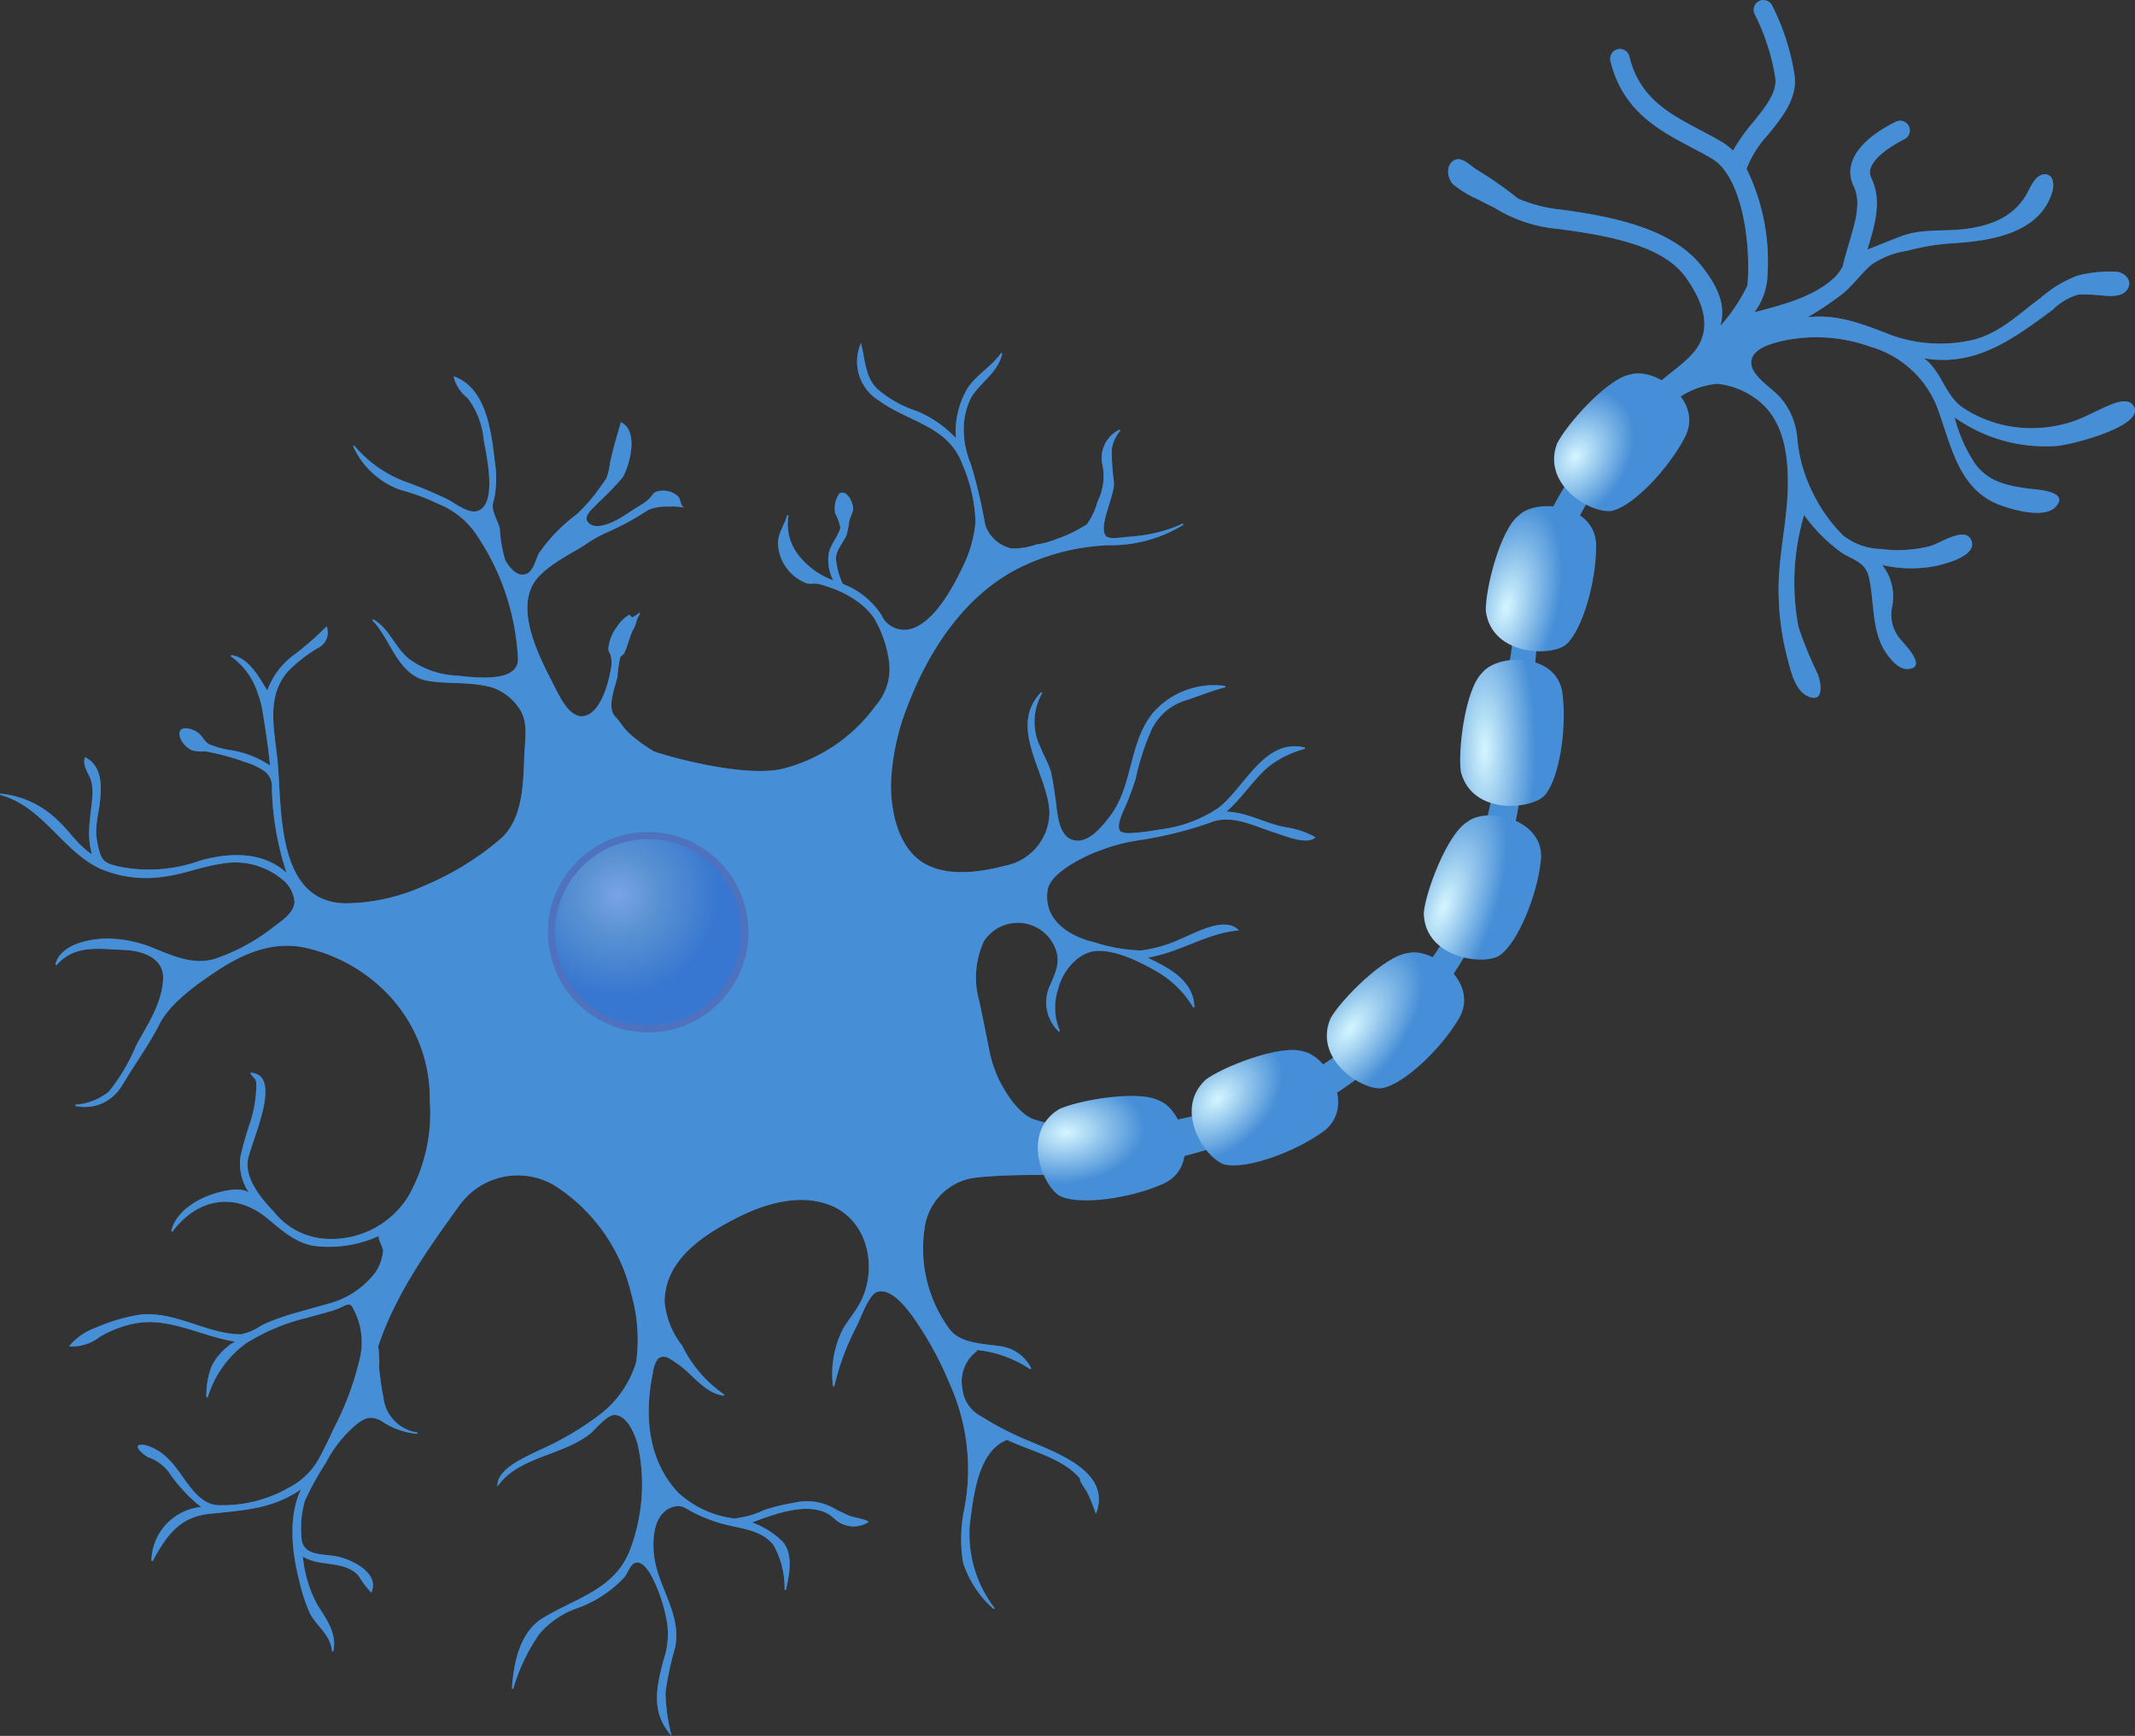 <svg id="Layer_1" data-name="Layer 1" xmlns="http://www.w3.org/2000/svg" xmlns:xlink="http://www.w3.org/1999/xlink" viewBox="0 0 180 146.367"><rect x="0" y="0" width="180" height="146.367" fill="#333333" stroke="none"/><defs><style>.cls-1,.cls-5{fill:#468ed7;}.cls-2{isolation:isolate;}.cls-3{fill:url(#radial-gradient);}.cls-4{fill:#5656a5;}.cls-5{opacity:0.5;}.cls-6{fill:url(#radial-gradient-2);}.cls-7{fill:url(#radial-gradient-3);}.cls-8{fill:url(#radial-gradient-4);}.cls-9{fill:url(#radial-gradient-5);}.cls-10{fill:url(#radial-gradient-6);}.cls-11{fill:url(#radial-gradient-7);}.cls-12{fill:url(#radial-gradient-8);}</style><radialGradient id="radial-gradient" cx="38.511" cy="893.452" r="10.713" gradientTransform="translate(-86.375 -808.019) rotate(-6.443)" gradientUnits="userSpaceOnUse"><stop offset="0" stop-color="#afbaf7"/><stop offset="0.311" stop-color="#6d96ce"/><stop offset="0.803" stop-color="#285fcc"/></radialGradient><radialGradient id="radial-gradient-2" cx="-480.216" cy="144.792" r="2.265" gradientTransform="matrix(2.055, -1.891, -1.267, -1.376, 1282.938, -589.37)" gradientUnits="userSpaceOnUse"><stop offset="0" stop-color="#d5f6ff"/><stop offset="1" stop-color="#468ed7"/></radialGradient><radialGradient id="radial-gradient-3" cx="-529.117" cy="142.22" r="2.265" gradientTransform="matrix(2.241, -2.899, -1.499, -1.158, 1522.793, -1255.656)" xlink:href="#radial-gradient-2"/><radialGradient id="radial-gradient-4" cx="-579.138" cy="156.135" r="2.265" gradientTransform="matrix(1.567, -4.356, -1.783, -0.64, 1317.598, -2319.504)" xlink:href="#radial-gradient-2"/><radialGradient id="radial-gradient-5" cx="-610.993" cy="209.825" r="2.265" gradientTransform="matrix(0.005, -5.621, -1.895, 0, 535.845, -3344.367)" xlink:href="#radial-gradient-2"/><radialGradient id="radial-gradient-6" cx="-611.13" cy="166.899" r="2.265" gradientTransform="matrix(0.949, -3.873, -1.84, -0.449, 1024.069, -2213.959)" xlink:href="#radial-gradient-2"/><radialGradient id="radial-gradient-7" cx="-569.441" cy="132.935" r="2.265" gradientTransform="matrix(1.491, -2.238, -1.577, -1.049, 1201.516, -1069.632)" xlink:href="#radial-gradient-2"/><radialGradient id="radial-gradient-8" cx="-355.311" cy="271.899" r="2.265" gradientTransform="matrix(2.902, -0.285, -0.184, -1.885, 1181.047, 533.562)" xlink:href="#radial-gradient-2"/></defs><title>Neuron</title><g id="R-ICO-013681"><path id="BG" class="cls-1" d="M188.4,49.728a10.892,10.892,0,0,0-3.248.332,10.029,10.029,0,0,0-3.079,1.85c-2.029,1.493-3.678,3.236-6.263,3.672a12.237,12.237,0,0,1-6.358-.508c-2.3-.9-4.51-1.8-7.049-1.51a27.609,27.609,0,0,0,2.906-1.952c.938-.745,1.6-1.754,2.5-2.5a7.123,7.123,0,0,1,2.955-1.142,19.484,19.484,0,0,1,3.557-.624c3.158-.175,7.592-.692,8.7-4.338.177-.584.143-1.543-.684-1.492-.79.049-1.209,1.243-1.539,1.789-1.178,1.95-3.254,2.631-5.408,2.85-1.739.177-3.464-.047-5.13.59-.944.36-1.88.743-2.818,1.117.012-.042.024-.086.037-.128.616-2.074,1.2-4.034.284-5.918-.7-1.435,2.211-2.974,2.8-3.268a.819.819,0,0,0-.73-1.467c-3.168,1.578-4.459,3.564-3.545,5.449.636,1.313.165,2.9-.381,4.738-.19.639-.385,1.3-.545,1.987a4.1,4.1,0,0,1-.631.9c-1.8,1.73-4.485,2.368-6.819,2.993a5.586,5.586,0,0,0,1.111-3.283,17.675,17.675,0,0,0-1.775-8.818,9.12,9.12,0,0,1,1.827-2.889c1.206-1.492,2.453-3.035,2.232-4.937a19.6,19.6,0,0,0-1.912-5.961.819.819,0,0,0-1.45.762,18.222,18.222,0,0,1,1.735,5.388c.141,1.219-.84,2.433-1.879,3.719a15.293,15.293,0,0,0-1.692,2.391,4.847,4.847,0,0,0-.943-.738c-.572-.339-1.177-.658-1.763-.967-2.668-1.407-5.189-2.736-6.031-6.238a.819.819,0,0,0-1.593.384c1.016,4.221,4.121,5.859,6.86,7.3.594.314,1.155.61,1.692.928,2.572,1.521,3.307,7.285,2.994,10.7a14.622,14.622,0,0,1-2.273,3.393c.309-1.29.273-2.693-1.612-5.059-2.4-3.011-7.062-4.109-11.884-4.739a12.08,12.08,0,0,1-3.578-.931,32.889,32.889,0,0,0-3.434-2.407c-.51-.3-1.25-1.11-1.855-.857-.824.344-.7,1.522-.193,2.056a9.057,9.057,0,0,0,2.147,1.3c.434.237.876.458,1.323.67a12.1,12.1,0,0,0,5.377,1.8c4.463.583,8.907,1.446,10.779,4.086,1.353,1.909,2.047,3.769,1.194,5.538-.6,1.248-2.208,2.254-3.241,3.169-1.231,1.091-2.466,2.179-3.653,3.319a28.435,28.435,0,0,0-7.956,14.032c-1.371,5.8-1.813,11.881-2.7,17.773a47.19,47.19,0,0,1-3.006,9.681,15.047,15.047,0,0,1-1.876,3.684,25.347,25.347,0,0,1-2.827,3.246c-2.45,2.482-4.776,5.247-8.011,6.751-2.423,1.126-5.027,2.119-7.549,3a35.333,35.333,0,0,1-6.91,1.392,17.443,17.443,0,0,1-8.445-.6c-1.277-.48-2.335-2.162-2.933-3.356a10.45,10.45,0,0,1-.834-2.624c-.263-1.3-.555-2.78-.806-3.946a7.279,7.279,0,0,1,.387-5.085,3.4,3.4,0,0,1,6.081.779c.407,1.191-.223,2.228-.607,3.171a3.39,3.39,0,0,0,.841,3.677l.088-.068a4.922,4.922,0,0,1-.156-3.489c.334-1.471,1.662-3.17,3.269-3.245,1.709-.08,3.7.955,5.139,1.778a8.58,8.58,0,0,1,2.988,2.982l.105-.029c-.081-2.3-2.25-3.343-3.946-4.167,2.737-.452,5-2.081,7.689-2.3-1.151-1.246-3.694.229-4.872.709a11.6,11.6,0,0,1-3.391.987,14.166,14.166,0,0,1-3.923-.695c-2.105-.492-4.316-1.875-3.94-4.385.267-1.777,4.234-3.313,4.23-3.277a15.224,15.224,0,0,1,3.353-.921,33.037,33.037,0,0,0,6.08-1.485c1.834-.788,3.741.285,5.5.829.768.237,2.739,1.09,3.428.385a7.415,7.415,0,0,0-2.458-.834c-1.756-.3-3.219-1.261-5.057-1.324,1.331-1.149,2.255-2.693,3.591-3.823a8.529,8.529,0,0,1,3.027-1.473v-.109c-3.423-.827-5.02,3.33-7.306,5.1a11.249,11.249,0,0,1-5,1.817,17.906,17.906,0,0,1-2.272.288,1.9,1.9,0,0,1-.94-.114c-.436-.339.107-1.493.245-1.824a20.6,20.6,0,0,0,1.017-2.684,20.455,20.455,0,0,1,1.38-4.2,4.722,4.722,0,0,1,2.836-2.364c.957-.3,2.232-.827,3.337-1.1l0-.109a6.823,6.823,0,0,0-6.1,2.259c-2.065,2.515-1.673,6.188-3.657,8.758-.585.759-1.654,2.1-2.777,2.025-1.717-.113-1.606-2.721-1.844-3.859a19.58,19.58,0,0,0-.339-1.982c-.216-.693-.587-1.331-.86-2a4.852,4.852,0,0,1,.141-4.614l-.087-.07c-2.89,2.957.571,6.89.689,10.124a4.611,4.611,0,0,1-3.77,4.52c-2.183.577-5.131.98-7.087-.4s-2.543-4.333-2.5-6.572a19.707,19.707,0,0,1,1.354-6.4c1.768-4.685,4.758-9.319,9.3-11.669a18.633,18.633,0,0,1,7.679-1.988,11.746,11.746,0,0,0,6.324-1.727l-.057-.1a11.992,11.992,0,0,1-2.991.924,14.217,14.217,0,0,1-1.555.186c-.39.026-1.508.223-1.831.014-.945-.61.751-3.621.56-4.682a22.168,22.168,0,0,1-.176-2.634,3.028,3.028,0,0,1,.733-1.646l-.064-.089a2.651,2.651,0,0,0-1.438,3.033,4.674,4.674,0,0,1-.419,3.008,5.811,5.811,0,0,1-.906,1.947,11.323,11.323,0,0,1-2.528,1.23,7.243,7.243,0,0,1-1.731.473,5.762,5.762,0,0,1-2.131.329,3.039,3.039,0,0,1-2.183-1.986,42.927,42.927,0,0,0-1.218-5.157,7.353,7.353,0,0,1-.587-2.7,6.043,6.043,0,0,1,.567-2.772c.683-1.3,2.3-2.124,2.68-3.819l-.1-.045c-.81,1.164-2.17,1.9-2.853,3.02a7.13,7.13,0,0,0-.957,4.161,9.495,9.495,0,0,0-3.337-2.294,9.638,9.638,0,0,1-3.3-1.866c-1.041-1.009-1-2.508-1.371-3.846A3.859,3.859,0,0,0,84.113,60.6c2.476,1.807,5.867,2.138,7.027,5.377a13.177,13.177,0,0,1,1.106,4.867,10.861,10.861,0,0,1-1.157,3.926c-.8,1.681-2.3,4.387-4.133,5.027A2.112,2.112,0,0,1,84.3,78.651a6.727,6.727,0,0,0-3.244-2.6,6.078,6.078,0,0,1-.58-2.2c.072-.752.622-1.266.9-1.936a8.561,8.561,0,0,0,.243-1.272,7.971,7.971,0,0,0,.3-.79c.08-.515-.464-1.824-1.157-1.42a2.243,2.243,0,0,0-.349,1.667,4.189,4.189,0,0,1,.439,1.216c-.2.767-.8,1.344-.977,2.127a3.781,3.781,0,0,0,.369,2.3,6.55,6.55,0,0,1-2.971-2.178,4.253,4.253,0,0,1-.792-3.292l-.109-.027c-.306,1.082-.911,1.579-.747,2.775a3.76,3.76,0,0,0,2.386,2.979,1.9,1.9,0,0,0,.674.013,3.283,3.283,0,0,1,.94.225,8.7,8.7,0,0,1,2.527,1.2,5.634,5.634,0,0,1,1.561,1.531,9.7,9.7,0,0,1,1.236,3.594,4.7,4.7,0,0,1-1.124,3.761,13.9,13.9,0,0,1-7.642,5.262c-3.457.988-11.218-1.378-11.128-1.464a12.244,12.244,0,0,1-2.108-1.572c-.408-.405-.678-.9-1.074-1.308-.744-.76-.009-2.5.186-3.36a11.721,11.721,0,0,1,.234-1.651c.035-.085.281-.22.345-.359.311-.664.433-1.383.784-2.043.332-.624.141-.678.551-1.271l-.078-.078a2.553,2.553,0,0,1-.594.391c-.056.016-.2-.235-.255-.215a3.075,3.075,0,0,0-.966.919,3.772,3.772,0,0,0-.788,1.876c-.015.344.131.391.2.655a2.723,2.723,0,0,1-.009,1.221c-.2,1.127-.777,3.2-1.893,3.749-1.424.693-2.385-1.5-2.878-2.453-1.187-2.3-3.423-6.511-1.49-8.95.947-1.194,2.744-2.071,4.051-2.882A11.306,11.306,0,0,1,61.3,71.65a22.575,22.575,0,0,0,3.331-1.826,4.072,4.072,0,0,1,1.779-.291,4.388,4.388,0,0,1,1.26.088c-.355-.255-.231-.681-.548-.994a1.891,1.891,0,0,0-1.774-.357c-.343.14-.295.269-.534.512a3.334,3.334,0,0,1-.7.563c-.641.377-1.247.813-1.888,1.188-.6.35-1.942.992-2.582.392-.605-.567.384-1.24.75-1.678a27.644,27.644,0,0,0,2.084-2.154c.513-.79,1.488-3.894-.127-4.679-.314,1.062-.7,2.349-.937,3.529a4.684,4.684,0,0,1-.294,1.2c-.213.332-.441.655-.678.971A14.216,14.216,0,0,1,58.6,70.2a14.013,14.013,0,0,0-3.144,3.236c-.374.648-.5,1.923-1.509,1.826-.585-.056-1.125-.78-1.362-1.248a11.534,11.534,0,0,1-.445-2.606c-.118-.509-.385-.955-.522-1.447-.157-.563-.042-.682.09-1.292a9.247,9.247,0,0,0,0-3.011c-.288-2.535-.745-6.182-3.468-7.114a3.166,3.166,0,0,0,1.161,1.81,6.751,6.751,0,0,1,1.371,3.462c.19,1.2,1.16,5.187-.334,6.011-.858.474-2.073-.626-2.807-.962-1.01-.461-2.045-.923-3.087-1.3a10.411,10.411,0,0,1-4.678-3.178l-.094.06A6.983,6.983,0,0,0,43.7,68.105a17.924,17.924,0,0,1,3.226,1.187,7,7,0,0,1,3.34,2.752,20.355,20.355,0,0,1,3.4,10.3c.067,2.086-3.645,1.594-5.08,1.443a7.36,7.36,0,0,1-4.049-1.378c-1.247-.958-1.677-2.592-3.071-3.372l-.068.088c1.556,1.593,2.141,4.663,4.668,5.1,1.651.289,3.817.041,5.549.6a4.483,4.483,0,0,1,2.254,1.871c.686,1.128.374,2.621.331,3.886-.079,2.278-.118,5.258-1.95,6.923a24.242,24.242,0,0,1-6.536,4.018,16.281,16.281,0,0,1-6.656,1.457c-5.636-.143-5.3-7.57-5.625-11.644-.22-2.772-1.139-5.738.914-7.984A12.9,12.9,0,0,1,36.8,81.452a1.438,1.438,0,0,0,.739-1.823A26.183,26.183,0,0,1,34.84,82a6.357,6.357,0,0,0-2.307,3.045c-.671-1.12-1.586-2.809-3.039-2.992l-.039.1A5.975,5.975,0,0,1,31.6,84.9a13.327,13.327,0,0,1,.452,1.421c.052.187.594,3.561.711,5.04A8.338,8.338,0,0,0,29.6,90.09a8.12,8.12,0,0,1-1.973-.523c-.442-.255-.5-.672-1-1.015-.6-.41-1.82-.634-1.416.534a2.057,2.057,0,0,0,1,1.007,3.758,3.758,0,0,0,1.109.076,20.019,20.019,0,0,1,3.332.9,5.629,5.629,0,0,1,1.544.707,1.542,1.542,0,0,1,.725,1.438,24.249,24.249,0,0,0,1.242,7.2c-2.024-1.864-4.933-1.723-7.392-1a12.64,12.64,0,0,1-6.873.439c-.846-.232-1.263-.333-1.5-1.2a7.539,7.539,0,0,1-.289-1.517,10.375,10.375,0,0,1,.24-2.112c.216-1.538.428-3.575-1.18-4.362-.275.649.352,1.463.5,1.933a3.9,3.9,0,0,1,.112,1.429c-.125,1.729-.518,3.08-.031,4.823-1.278-.859-1.783-1.838-2.893-2.873a8,8,0,0,0-4.83-2.243l-.019.11c3.584.947,5.2,4.672,8.392,6.2a9.861,9.861,0,0,0,5.584.669c1.593-.225,3.093-.839,4.671-1.063a6.191,6.191,0,0,1,5.007,1.214,2.708,2.708,0,0,1,1.168,2.035c-.085.909-1.037,1.531-1.7,2.025a16.582,16.582,0,0,1-5.028,2.747c-1.764.515-3.424-.2-5.049-.869a10.779,10.779,0,0,0-3.919-.848c-1.514.006-4.033.433-4.469,2.2l.1.05c1.562-1.791,3.622-1.351,5.653-1.291,1.38.041,3.462.57,3.331,2.526-.14,2.117-1.322,3.752-2.279,5.554a15.866,15.866,0,0,1-2.292,3.867,4.987,4.987,0,0,1-2.82,1.1l.005.11a3.622,3.622,0,0,0,3.885-1.657c.144-.224.281-.452.42-.679.913-1.492,1.98-2.983,2.77-4.546.877-1.739,2.985-3.259,4.715-4.416,2.263-1.512,4.8-2.658,7.612-2.036a13.749,13.749,0,0,1,7.29,4.293,12.735,12.735,0,0,1,3.183,8.627,14.2,14.2,0,0,1-1.84,8.079,7.634,7.634,0,0,1-7.116,3.523,6,6,0,0,1-4.169-2.243c-1.035-1.07-2.453-2.76-2.221-4.349.21-1.445,3.084-7.271.227-7.4.022.266.385.408.472.747a3.918,3.918,0,0,1,0,.842,10.82,10.82,0,0,1-.513,2.656,26.635,26.635,0,0,0-.815,2.867,4.4,4.4,0,0,0,.913,3.26c-.468-.984-2.735-.323-3.46-.056-1.365.5-2.927,1.524-3.275,3.038l.1.047c2.136-2.852,5.3-3.362,8.019-1.1,1.082.9,2.4,2.1,4,2.316a10.185,10.185,0,0,0,5.39-.856c-.139.228.35.953.348,1.273a3.869,3.869,0,0,1-.665,1.829,7.355,7.355,0,0,1-4.059,2.645c-1.045.3-2.095.576-3.136.891a16.069,16.069,0,0,0-2.373.9,4.811,4.811,0,0,1-1.777.764c-2.944-.045-5.588-2.035-8.587-1.647a15.576,15.576,0,0,0-3.639,1.092,5.123,5.123,0,0,0-2.247,1.57,3.824,3.824,0,0,0,2.595-.8,9.115,9.115,0,0,1,3.344-1.195c2.721-.361,5.4,1.185,8.056,1.589a5.085,5.085,0,0,0-1.95,2.029,6.764,6.764,0,0,0-.458,2.665l.109.019a8.82,8.82,0,0,1,3.171-4.524,16.9,16.9,0,0,1,5.19-2.191c.632-.18,1.269-.345,1.9-.527a6.6,6.6,0,0,0,1.172-.447c.667-.329.665-.122.991.511a5.919,5.919,0,0,1,.4,3.9,25.112,25.112,0,0,1-2.145,5.8c-.426.908-.86,1.813-1.335,2.7a6.1,6.1,0,0,1-2.409,2.332,11.294,11.294,0,0,1-5.973,1.529c-2.031-.009-3-2.736-4.312-3.927a4.29,4.29,0,0,0-1.935-1.146c-1.26-.2-.262.759.274,1.031a3.669,3.669,0,0,1,1.708,1.222,13.338,13.338,0,0,0,2.74,2.971,4.656,4.656,0,0,0-4.185,4.535l.105.032c1.152-2.12,2.228-3.708,4.777-3.986,2.831-.309,5.292-.38,7.727-2.065-1.088,2.286-.762,5.281-.154,7.659a15.5,15.5,0,0,0,.872,2.717c.581,1.173,1.788,1.854,1.9,3.279l.11.008c.326-1.522-.567-2.709-1.337-3.918a10.553,10.553,0,0,1-1.228-4.079c1.344.838,3.09.353,4.4,1.331a1.815,1.815,0,0,1,.428.5,7.642,7.642,0,0,0,.943,1.21c.727-1.61-1.526-2.747-2.8-3.032-1.192-.266-3.04,0-3.086-1.627a8.332,8.332,0,0,1,.279-3.065,22.185,22.185,0,0,1,1.757-3.187A10.523,10.523,0,0,1,39.952,147c.833-.7,1.374-.816,2.187-.382a6.234,6.234,0,0,0,3.046,1.095l.008-.111a3.373,3.373,0,0,1-2.875-3c-.17-.806-.264-1.645-.36-2.463a8.764,8.764,0,0,0-.073-1.792c1.409-4.286,4.154-8.175,6.783-11.8a6.06,6.06,0,0,1,8.066-1.785,14.835,14.835,0,0,1,6.489,9.162,13.94,13.94,0,0,1,.412,5.742,8.749,8.749,0,0,1-3.134,4.478,25.039,25.039,0,0,1-5.06,2.957c-1.038.533-3.616,1.557-3.494,3.042,1.757-2.52,5.52-2.58,7.834-4.46.448-.365,1.4-1.6,2.069-1.561,1.092.069,1.733,1.773,1.933,2.577a15.546,15.546,0,0,1-.712,8.913c-1.327,3.28-4.578,3.954-7.348,5.661-1.854,1.142-2.432,3.692-2.56,5.924l.108.022a15.779,15.779,0,0,1,2.2-4.625,7.417,7.417,0,0,1,3.017-2.116,10.044,10.044,0,0,0,4.15-2.671c.331-.405.518-1.182,1.031-1.239.481-.055.93.579,1.142.914a13.244,13.244,0,0,1,1.44,4.231,6.643,6.643,0,0,1-.316,3.085c-.6,2.347-1.085,4.391.692,6.4a15.834,15.834,0,0,1-.52-3.643,24.657,24.657,0,0,1,.8-3.768c.613-2.785-1.4-5.089-1.746-7.693-.184-1.365-.1-3.513,1.353-4.13.941-.4,1.244.043,2.1.462a13.533,13.533,0,0,0,2.3.875c1.445.4,3.321.479,4.316,1.823a7.423,7.423,0,0,1,.917,3.744l.111.012c.288-1.225.646-2.984-.25-4.05a7.164,7.164,0,0,0-2.593-1.643c1.76-.663,4.5-1.723,6.318-.764.595.315.732.72,1.464.96a2.307,2.307,0,0,0,2.044-.243c-.3-.268-1.361-.362-1.839-.606s-.749-.335-1.17-.588a4.618,4.618,0,0,0-3.177-.443,18.512,18.512,0,0,0-2.585.617,8.038,8.038,0,0,1-2.553.731,8.439,8.439,0,0,1-4.728-2.173c-2.58-2.719-2.893-6.574-2.134-10.141a2.292,2.292,0,0,1,.416-1.145c.536-.439,1.042.014,1.645.418,1.268.85,2.281,2.483,3.905,2.686l.035-.1a10.674,10.674,0,0,1-3.549-4.131,6.962,6.962,0,0,1-1.474-3.654c0-3.547,3.211-5.625,5.989-7.057,2.382-1.228,5.393-2.158,8.009-1.1,3.2,1.29,3.977,5.356,2.5,8.171-.489.935-1.076,1.511-1.539,2.4a8.394,8.394,0,0,0-.762,4.681l.11.007a20.632,20.632,0,0,1,1.758-4.821c.215-.435.216-.441.4-.858.26-.595.869-2.095,1.435-2.28,1.206-.393,2.513,1.386,3.049,2.115A28.959,28.959,0,0,1,90.07,143.5a17.575,17.575,0,0,1,1.224,10.569,12.3,12.3,0,0,0-.1,4.492,8.791,8.791,0,0,0,2.58,3.924l.088-.07a10.231,10.231,0,0,1-2.088-7.161c.3-2.249.662-6.08,3.132-7.032,1.932.936,4.736,1.542,6.155,3.277-.079.227.458.854.619,1.184a19.1,19.1,0,0,1,.718,1.776c1.464-3.8-3.969-5.349-6.467-6.5a24.864,24.864,0,0,1-3.206-1.719,2.96,2.96,0,0,1-1.586-2.321,3.206,3.206,0,0,1,1.269-3.216l-.118-.063a9.778,9.778,0,0,1,4.569,1.633l.084-.072a3.387,3.387,0,0,0-2.6-1.875c-1.365-.211-3.372-.214-4.28-1.428A11.475,11.475,0,0,1,88,130.074a4.934,4.934,0,0,1,4.382-3.976c3.564-.37,7.173-.1,10.747-.3,5.461-1.2,17.489-3.112,25.051-11.437a37.513,37.513,0,0,0,8-12.444C138.33,96,138.76,89.466,139.4,83.249a24.041,24.041,0,0,1,.766-4.972c.463-1.433.967-2.854,1.451-4.28a25.462,25.462,0,0,1,2.508-5.331,16.973,16.973,0,0,1,1.816-2.174l3.261-3.663a21.426,21.426,0,0,1,1.947-2.187,6.814,6.814,0,0,1,3.648-1.469,6.742,6.742,0,0,1,3.472,1.438c2.027,1.621,2.445,4.277,2.467,6.722.03,3.327-.912,6.548-.771,9.874a22.707,22.707,0,0,0,.679,4.909c.29,1.086.647,2.939,1.809,3.424,1.357.566,1.089-1.118.806-1.878a32.9,32.9,0,0,1-1.633-3.981,20.213,20.213,0,0,1,.475-9.446,13.816,13.816,0,0,0,3.168,3.184c1.023.658,2.008.763,2.307,2.1.468,2.1.187,4.647,1.525,6.469.4.547,1.017,1.291,1.769,1.235,1.7-.127-.376-2.14-.7-2.57a3.156,3.156,0,0,1-.662-2.594,4.3,4.3,0,0,0-.828-3.608,10.715,10.715,0,0,0,4.506.088c.822-.177,3.632-.879,2.988-2.22-.543-1.131-2.629.319-3.414.534a10.974,10.974,0,0,1-4.147.256,5.432,5.432,0,0,1-3.2-1.125,12.869,12.869,0,0,1-2.461-3.385,12.716,12.716,0,0,1-1.423-4.8,5.969,5.969,0,0,0-1.453-3.49c-.672-.746-2.3-1.732-2.42-2.765-.166-1.388,1.94-1.831,2.939-2.05a13.421,13.421,0,0,1,7.109.562,8.6,8.6,0,0,1,5.563,4.963c1.21,3.135,1.749,7.029,5.332,8.375,1.1.413,3.773,1.179,4.716.151,1.235-1.348-1.718-1.449-2.322-1.533-1.793-.249-3.324-.561-4.467-2.083a12.684,12.684,0,0,1-1.734-3.917,13.215,13.215,0,0,0,8.653,2.4c1.151-.079,7.949-1.8,6.3-3.532-.431-.452-1.354-.114-1.818.071-1.053.421-2.027,1.007-3.106,1.382a10.93,10.93,0,0,1-4.846.508,10.425,10.425,0,0,1-4.4-1.592c-1.6-1.023-1.837-3.1-3.363-4.221,4.368.73,7.494-1.619,10.841-4.086a5.061,5.061,0,0,1,2.211-1.3,17.11,17.11,0,0,1,2.279.122c.617.023,1.39.046,1.8-.53C189.849,50.525,189.158,49.767,188.4,49.728Z" transform="translate(-10 -26.816)"/><g id="Nucleus"><g id="NUCLEUS-2" data-name="NUCLEUS" class="cls-2"><circle class="cls-3" cx="54.645" cy="78.602" r="8.151"/><path class="cls-4" d="M65.593,113.816a8.451,8.451,0,1,1,7.45-9.346A8.46,8.46,0,0,1,65.593,113.816Zm-1.829-16.2a7.852,7.852,0,1,0,8.683,6.921A7.86,7.86,0,0,0,63.764,97.616Z" transform="translate(-10 -26.816)"/></g></g><path id="FG" class="cls-5" d="M188.4,49.728a10.892,10.892,0,0,0-3.248.332,10.029,10.029,0,0,0-3.079,1.85c-2.029,1.493-3.678,3.236-6.263,3.672a12.237,12.237,0,0,1-6.358-.508c-2.3-.9-4.51-1.8-7.049-1.51a27.609,27.609,0,0,0,2.906-1.952c.938-.745,1.6-1.754,2.5-2.5a7.123,7.123,0,0,1,2.955-1.142,19.484,19.484,0,0,1,3.557-.624c3.158-.175,7.592-.692,8.7-4.338.177-.584.143-1.543-.684-1.492-.79.049-1.209,1.243-1.539,1.789-1.178,1.95-3.254,2.631-5.408,2.85-1.739.177-3.464-.047-5.13.59-.944.36-1.88.743-2.818,1.117.012-.042.024-.086.037-.128.616-2.074,1.2-4.034.284-5.918-.7-1.435,2.211-2.974,2.8-3.268a.819.819,0,0,0-.73-1.467c-3.168,1.578-4.459,3.564-3.545,5.449.636,1.313.165,2.9-.381,4.738-.19.639-.385,1.3-.545,1.987a4.1,4.1,0,0,1-.631.9c-1.8,1.73-4.485,2.368-6.819,2.993a5.586,5.586,0,0,0,1.111-3.283,17.675,17.675,0,0,0-1.775-8.818,9.12,9.12,0,0,1,1.827-2.889c1.206-1.492,2.453-3.035,2.232-4.937a19.6,19.6,0,0,0-1.912-5.961.819.819,0,0,0-1.45.762,18.222,18.222,0,0,1,1.735,5.388c.141,1.219-.84,2.433-1.879,3.719a15.293,15.293,0,0,0-1.692,2.391,4.847,4.847,0,0,0-.943-.738c-.572-.339-1.177-.658-1.763-.967-2.668-1.407-5.189-2.736-6.031-6.238a.819.819,0,0,0-1.593.384c1.016,4.221,4.121,5.859,6.86,7.3.594.314,1.155.61,1.692.928,2.572,1.521,3.307,7.285,2.994,10.7a14.622,14.622,0,0,1-2.273,3.393c.309-1.29.273-2.693-1.612-5.059-2.4-3.011-7.062-4.109-11.884-4.739a12.08,12.08,0,0,1-3.578-.931,32.889,32.889,0,0,0-3.434-2.407c-.51-.3-1.25-1.11-1.855-.857-.824.344-.7,1.522-.193,2.056a9.057,9.057,0,0,0,2.147,1.3c.434.237.876.458,1.323.67a12.1,12.1,0,0,0,5.377,1.8c4.463.583,8.907,1.446,10.779,4.086,1.353,1.909,2.047,3.769,1.194,5.538-.6,1.248-2.208,2.254-3.241,3.169-1.231,1.091-2.466,2.179-3.653,3.319a28.435,28.435,0,0,0-7.956,14.032c-1.371,5.8-1.813,11.881-2.7,17.773a47.19,47.19,0,0,1-3.006,9.681,15.047,15.047,0,0,1-1.876,3.684,25.347,25.347,0,0,1-2.827,3.246c-2.45,2.482-4.776,5.247-8.011,6.751-2.423,1.126-5.027,2.119-7.549,3a35.333,35.333,0,0,1-6.91,1.392,17.443,17.443,0,0,1-8.445-.6c-1.277-.48-2.335-2.162-2.933-3.356a10.45,10.45,0,0,1-.834-2.624c-.263-1.3-.555-2.78-.806-3.946a7.279,7.279,0,0,1,.387-5.085,3.4,3.4,0,0,1,6.081.779c.407,1.191-.223,2.228-.607,3.171a3.39,3.39,0,0,0,.841,3.677l.088-.068a4.922,4.922,0,0,1-.156-3.489c.334-1.471,1.662-3.17,3.269-3.245,1.709-.08,3.7.955,5.139,1.778a8.58,8.58,0,0,1,2.988,2.982l.105-.029c-.081-2.3-2.25-3.343-3.946-4.167,2.737-.452,5-2.081,7.689-2.3-1.151-1.246-3.694.229-4.872.709a11.6,11.6,0,0,1-3.391.987,14.166,14.166,0,0,1-3.923-.695c-2.105-.492-4.316-1.875-3.94-4.385.267-1.777,4.234-3.313,4.23-3.277a15.224,15.224,0,0,1,3.353-.921,33.037,33.037,0,0,0,6.08-1.485c1.834-.788,3.741.285,5.5.829.768.237,2.739,1.09,3.428.385a7.415,7.415,0,0,0-2.458-.834c-1.756-.3-3.219-1.261-5.057-1.324,1.331-1.149,2.255-2.693,3.591-3.823a8.529,8.529,0,0,1,3.027-1.473v-.109c-3.423-.827-5.02,3.33-7.306,5.1a11.249,11.249,0,0,1-5,1.817,17.906,17.906,0,0,1-2.272.288,1.9,1.9,0,0,1-.94-.114c-.436-.339.107-1.493.245-1.824a20.6,20.6,0,0,0,1.017-2.684,20.455,20.455,0,0,1,1.38-4.2,4.722,4.722,0,0,1,2.836-2.364c.957-.3,2.232-.827,3.337-1.1l0-.109a6.823,6.823,0,0,0-6.1,2.259c-2.065,2.515-1.673,6.188-3.657,8.758-.585.759-1.654,2.1-2.777,2.025-1.717-.113-1.606-2.721-1.844-3.859a19.58,19.58,0,0,0-.339-1.982c-.216-.693-.587-1.331-.86-2a4.852,4.852,0,0,1,.141-4.614l-.087-.07c-2.89,2.957.571,6.89.689,10.124a4.611,4.611,0,0,1-3.77,4.52c-2.183.577-5.131.98-7.087-.4s-2.543-4.333-2.5-6.572a19.707,19.707,0,0,1,1.354-6.4c1.768-4.685,4.758-9.319,9.3-11.669a18.633,18.633,0,0,1,7.679-1.988,11.746,11.746,0,0,0,6.324-1.727l-.057-.1a11.992,11.992,0,0,1-2.991.924,14.217,14.217,0,0,1-1.555.186c-.39.026-1.508.223-1.831.014-.945-.61.751-3.621.56-4.682a22.168,22.168,0,0,1-.176-2.634,3.028,3.028,0,0,1,.733-1.646l-.064-.089a2.651,2.651,0,0,0-1.438,3.033,4.674,4.674,0,0,1-.419,3.008,5.811,5.811,0,0,1-.906,1.947,11.323,11.323,0,0,1-2.528,1.23,7.243,7.243,0,0,1-1.731.473,5.762,5.762,0,0,1-2.131.329,3.039,3.039,0,0,1-2.183-1.986,42.927,42.927,0,0,0-1.218-5.157,7.353,7.353,0,0,1-.587-2.7,6.043,6.043,0,0,1,.567-2.772c.683-1.3,2.3-2.124,2.68-3.819l-.1-.045c-.81,1.164-2.17,1.9-2.853,3.02a7.13,7.13,0,0,0-.957,4.161,9.495,9.495,0,0,0-3.337-2.294,9.638,9.638,0,0,1-3.3-1.866c-1.041-1.009-1-2.508-1.371-3.846A3.859,3.859,0,0,0,84.113,60.6c2.476,1.807,5.867,2.138,7.027,5.377a13.177,13.177,0,0,1,1.106,4.867,10.861,10.861,0,0,1-1.157,3.926c-.8,1.681-2.3,4.387-4.133,5.027A2.112,2.112,0,0,1,84.3,78.651a6.727,6.727,0,0,0-3.244-2.6,6.078,6.078,0,0,1-.58-2.2c.072-.752.622-1.266.9-1.936a8.561,8.561,0,0,0,.243-1.272,7.971,7.971,0,0,0,.3-.79c.08-.515-.464-1.824-1.157-1.42a2.243,2.243,0,0,0-.349,1.667,4.189,4.189,0,0,1,.439,1.216c-.2.767-.8,1.344-.977,2.127a3.781,3.781,0,0,0,.369,2.3,6.55,6.55,0,0,1-2.971-2.178,4.253,4.253,0,0,1-.792-3.292l-.109-.027c-.306,1.082-.911,1.579-.747,2.775a3.76,3.76,0,0,0,2.386,2.979,1.9,1.9,0,0,0,.674.013,3.283,3.283,0,0,1,.94.225,8.7,8.7,0,0,1,2.527,1.2,5.634,5.634,0,0,1,1.561,1.531,9.7,9.7,0,0,1,1.236,3.594,4.7,4.7,0,0,1-1.124,3.761,13.9,13.9,0,0,1-7.642,5.262c-3.457.988-11.218-1.378-11.128-1.464a12.244,12.244,0,0,1-2.108-1.572c-.408-.405-.678-.9-1.074-1.308-.744-.76-.009-2.5.186-3.36a11.721,11.721,0,0,1,.234-1.651c.035-.085.281-.22.345-.359.311-.664.433-1.383.784-2.043.332-.624.141-.678.551-1.271l-.078-.078a2.553,2.553,0,0,1-.594.391c-.056.016-.2-.235-.255-.215a3.075,3.075,0,0,0-.966.919,3.772,3.772,0,0,0-.788,1.876c-.015.344.131.391.2.655a2.723,2.723,0,0,1-.009,1.221c-.2,1.127-.777,3.2-1.893,3.749-1.424.693-2.385-1.5-2.878-2.453-1.187-2.3-3.423-6.511-1.49-8.95.947-1.194,2.744-2.071,4.051-2.882A11.306,11.306,0,0,1,61.3,71.65a22.575,22.575,0,0,0,3.331-1.826,4.072,4.072,0,0,1,1.779-.291,4.388,4.388,0,0,1,1.26.088c-.355-.255-.231-.681-.548-.994a1.891,1.891,0,0,0-1.774-.357c-.343.14-.295.269-.534.512a3.334,3.334,0,0,1-.7.563c-.641.377-1.247.813-1.888,1.188-.6.35-1.942.992-2.582.392-.605-.567.384-1.24.75-1.678a27.644,27.644,0,0,0,2.084-2.154c.513-.79,1.488-3.894-.127-4.679-.314,1.062-.7,2.349-.937,3.529a4.684,4.684,0,0,1-.294,1.2c-.213.332-.441.655-.678.971A14.216,14.216,0,0,1,58.6,70.2a14.013,14.013,0,0,0-3.144,3.236c-.374.648-.5,1.923-1.509,1.826-.585-.056-1.125-.78-1.362-1.248a11.534,11.534,0,0,1-.445-2.606c-.118-.509-.385-.955-.522-1.447-.157-.563-.042-.682.09-1.292a9.247,9.247,0,0,0,0-3.011c-.288-2.535-.745-6.182-3.468-7.114a3.166,3.166,0,0,0,1.161,1.81,6.751,6.751,0,0,1,1.371,3.462c.19,1.2,1.16,5.187-.334,6.011-.858.474-2.073-.626-2.807-.962-1.01-.461-2.045-.923-3.087-1.3a10.411,10.411,0,0,1-4.678-3.178l-.094.06A6.983,6.983,0,0,0,43.7,68.105a17.924,17.924,0,0,1,3.226,1.187,7,7,0,0,1,3.34,2.752,20.355,20.355,0,0,1,3.4,10.3c.067,2.086-3.645,1.594-5.08,1.443a7.36,7.36,0,0,1-4.049-1.378c-1.247-.958-1.677-2.592-3.071-3.372l-.068.088c1.556,1.593,2.141,4.663,4.668,5.1,1.651.289,3.817.041,5.549.6a4.483,4.483,0,0,1,2.254,1.871c.686,1.128.374,2.621.331,3.886-.079,2.278-.118,5.258-1.95,6.923a24.242,24.242,0,0,1-6.536,4.018,16.281,16.281,0,0,1-6.656,1.457c-5.636-.143-5.3-7.57-5.625-11.644-.22-2.772-1.139-5.738.914-7.984A12.9,12.9,0,0,1,36.8,81.452a1.438,1.438,0,0,0,.739-1.823A26.183,26.183,0,0,1,34.84,82a6.357,6.357,0,0,0-2.307,3.045c-.671-1.12-1.586-2.809-3.039-2.992l-.039.1A5.975,5.975,0,0,1,31.6,84.9a13.327,13.327,0,0,1,.452,1.421c.052.187.594,3.561.711,5.04A8.338,8.338,0,0,0,29.6,90.09a8.12,8.12,0,0,1-1.973-.523c-.442-.255-.5-.672-1-1.015-.6-.41-1.82-.634-1.416.534a2.057,2.057,0,0,0,1,1.007,3.758,3.758,0,0,0,1.109.076,20.019,20.019,0,0,1,3.332.9,5.629,5.629,0,0,1,1.544.707,1.542,1.542,0,0,1,.725,1.438,24.249,24.249,0,0,0,1.242,7.2c-2.024-1.864-4.933-1.723-7.392-1a12.64,12.64,0,0,1-6.873.439c-.846-.232-1.263-.333-1.5-1.2a7.539,7.539,0,0,1-.289-1.517,10.375,10.375,0,0,1,.24-2.112c.216-1.538.428-3.575-1.18-4.362-.275.649.352,1.463.5,1.933a3.9,3.9,0,0,1,.112,1.429c-.125,1.729-.518,3.08-.031,4.823-1.278-.859-1.783-1.838-2.893-2.873a8,8,0,0,0-4.83-2.243l-.019.11c3.584.947,5.2,4.672,8.392,6.2a9.861,9.861,0,0,0,5.584.669c1.593-.225,3.093-.839,4.671-1.063a6.191,6.191,0,0,1,5.007,1.214,2.708,2.708,0,0,1,1.168,2.035c-.085.909-1.037,1.531-1.7,2.025a16.582,16.582,0,0,1-5.028,2.747c-1.764.515-3.424-.2-5.049-.869a10.779,10.779,0,0,0-3.919-.848c-1.514.006-4.033.433-4.469,2.2l.1.05c1.562-1.791,3.622-1.351,5.653-1.291,1.38.041,3.462.57,3.331,2.526-.14,2.117-1.322,3.752-2.279,5.554a15.866,15.866,0,0,1-2.292,3.867,4.987,4.987,0,0,1-2.82,1.1l.005.11a3.622,3.622,0,0,0,3.885-1.657c.144-.224.281-.452.42-.679.913-1.492,1.98-2.983,2.77-4.546.877-1.739,2.985-3.259,4.715-4.416,2.263-1.512,4.8-2.658,7.612-2.036a13.749,13.749,0,0,1,7.29,4.293,12.735,12.735,0,0,1,3.183,8.627,14.2,14.2,0,0,1-1.84,8.079,7.634,7.634,0,0,1-7.116,3.523,6,6,0,0,1-4.169-2.243c-1.035-1.07-2.453-2.76-2.221-4.349.21-1.445,3.084-7.271.227-7.4.022.266.385.408.472.747a3.918,3.918,0,0,1,0,.842,10.82,10.82,0,0,1-.513,2.656,26.635,26.635,0,0,0-.815,2.867,4.4,4.4,0,0,0,.913,3.26c-.468-.984-2.735-.323-3.46-.056-1.365.5-2.927,1.524-3.275,3.038l.1.047c2.136-2.852,5.3-3.362,8.019-1.1,1.082.9,2.4,2.1,4,2.316a10.185,10.185,0,0,0,5.39-.856c-.139.228.35.953.348,1.273a3.869,3.869,0,0,1-.665,1.829,7.355,7.355,0,0,1-4.059,2.645c-1.045.3-2.095.576-3.136.891a16.069,16.069,0,0,0-2.373.9,4.811,4.811,0,0,1-1.777.764c-2.944-.045-5.588-2.035-8.587-1.647a15.576,15.576,0,0,0-3.639,1.092,5.123,5.123,0,0,0-2.247,1.57,3.824,3.824,0,0,0,2.595-.8,9.115,9.115,0,0,1,3.344-1.195c2.721-.361,5.4,1.185,8.056,1.589a5.085,5.085,0,0,0-1.95,2.029,6.764,6.764,0,0,0-.458,2.665l.109.019a8.82,8.82,0,0,1,3.171-4.524,16.9,16.9,0,0,1,5.19-2.191c.632-.18,1.269-.345,1.9-.527a6.6,6.6,0,0,0,1.172-.447c.667-.329.665-.122.991.511a5.919,5.919,0,0,1,.4,3.9,25.112,25.112,0,0,1-2.145,5.8c-.426.908-.86,1.813-1.335,2.7a6.1,6.1,0,0,1-2.409,2.332,11.294,11.294,0,0,1-5.973,1.529c-2.031-.009-3-2.736-4.312-3.927a4.29,4.29,0,0,0-1.935-1.146c-1.26-.2-.262.759.274,1.031a3.669,3.669,0,0,1,1.708,1.222,13.338,13.338,0,0,0,2.74,2.971,4.656,4.656,0,0,0-4.185,4.535l.105.032c1.152-2.12,2.228-3.708,4.777-3.986,2.831-.309,5.292-.38,7.727-2.065-1.088,2.286-.762,5.281-.154,7.659a15.5,15.5,0,0,0,.872,2.717c.581,1.173,1.788,1.854,1.9,3.279l.11.008c.326-1.522-.567-2.709-1.337-3.918a10.553,10.553,0,0,1-1.228-4.079c1.344.838,3.09.353,4.4,1.331a1.815,1.815,0,0,1,.428.5,7.642,7.642,0,0,0,.943,1.21c.727-1.61-1.526-2.747-2.8-3.032-1.192-.266-3.04,0-3.086-1.627a8.332,8.332,0,0,1,.279-3.065,22.185,22.185,0,0,1,1.757-3.187A10.523,10.523,0,0,1,39.952,147c.833-.7,1.374-.816,2.187-.382a6.234,6.234,0,0,0,3.046,1.095l.008-.111a3.373,3.373,0,0,1-2.875-3c-.17-.806-.264-1.645-.36-2.463a8.764,8.764,0,0,0-.073-1.792c1.409-4.286,4.154-8.175,6.783-11.8a6.06,6.06,0,0,1,8.066-1.785,14.835,14.835,0,0,1,6.489,9.162,13.94,13.94,0,0,1,.412,5.742,8.749,8.749,0,0,1-3.134,4.478,25.039,25.039,0,0,1-5.06,2.957c-1.038.533-3.616,1.557-3.494,3.042,1.757-2.52,5.52-2.58,7.834-4.46.448-.365,1.4-1.6,2.069-1.561,1.092.069,1.733,1.773,1.933,2.577a15.546,15.546,0,0,1-.712,8.913c-1.327,3.28-4.578,3.954-7.348,5.661-1.854,1.142-2.432,3.692-2.56,5.924l.108.022a15.779,15.779,0,0,1,2.2-4.625,7.417,7.417,0,0,1,3.017-2.116,10.044,10.044,0,0,0,4.15-2.671c.331-.405.518-1.182,1.031-1.239.481-.055.93.579,1.142.914a13.244,13.244,0,0,1,1.44,4.231,6.643,6.643,0,0,1-.316,3.085c-.6,2.347-1.085,4.391.692,6.4a15.834,15.834,0,0,1-.52-3.643,24.657,24.657,0,0,1,.8-3.768c.613-2.785-1.4-5.089-1.746-7.693-.184-1.365-.1-3.513,1.353-4.13.941-.4,1.244.043,2.1.462a13.533,13.533,0,0,0,2.3.875c1.445.4,3.321.479,4.316,1.823a7.423,7.423,0,0,1,.917,3.744l.111.012c.288-1.225.646-2.984-.25-4.05a7.164,7.164,0,0,0-2.593-1.643c1.76-.663,4.5-1.723,6.318-.764.595.315.732.72,1.464.96a2.307,2.307,0,0,0,2.044-.243c-.3-.268-1.361-.362-1.839-.606s-.749-.335-1.17-.588a4.618,4.618,0,0,0-3.177-.443,18.512,18.512,0,0,0-2.585.617,8.038,8.038,0,0,1-2.553.731,8.439,8.439,0,0,1-4.728-2.173c-2.58-2.719-2.893-6.574-2.134-10.141a2.292,2.292,0,0,1,.416-1.145c.536-.439,1.042.014,1.645.418,1.268.85,2.281,2.483,3.905,2.686l.035-.1a10.674,10.674,0,0,1-3.549-4.131,6.962,6.962,0,0,1-1.474-3.654c0-3.547,3.211-5.625,5.989-7.057,2.382-1.228,5.393-2.158,8.009-1.1,3.2,1.29,3.977,5.356,2.5,8.171-.489.935-1.076,1.511-1.539,2.4a8.394,8.394,0,0,0-.762,4.681l.11.007a20.632,20.632,0,0,1,1.758-4.821c.215-.435.216-.441.4-.858.26-.595.869-2.095,1.435-2.28,1.206-.393,2.513,1.386,3.049,2.115A28.959,28.959,0,0,1,90.07,143.5a17.575,17.575,0,0,1,1.224,10.569,12.3,12.3,0,0,0-.1,4.492,8.791,8.791,0,0,0,2.58,3.924l.088-.07a10.231,10.231,0,0,1-2.088-7.161c.3-2.249.662-6.08,3.132-7.032,1.932.936,4.736,1.542,6.155,3.277-.079.227.458.854.619,1.184a19.1,19.1,0,0,1,.718,1.776c1.464-3.8-3.969-5.349-6.467-6.5a24.864,24.864,0,0,1-3.206-1.719,2.96,2.96,0,0,1-1.586-2.321,3.206,3.206,0,0,1,1.269-3.216l-.118-.063a9.778,9.778,0,0,1,4.569,1.633l.084-.072a3.387,3.387,0,0,0-2.6-1.875c-1.365-.211-3.372-.214-4.28-1.428A11.475,11.475,0,0,1,88,130.074a4.934,4.934,0,0,1,4.382-3.976c3.564-.37,7.173-.1,10.747-.3,5.461-1.2,17.489-3.112,25.051-11.437a37.513,37.513,0,0,0,8-12.444C138.33,96,138.76,89.466,139.4,83.249a24.041,24.041,0,0,1,.766-4.972c.463-1.433.967-2.854,1.451-4.28a25.462,25.462,0,0,1,2.508-5.331,16.973,16.973,0,0,1,1.816-2.174l3.261-3.663a21.426,21.426,0,0,1,1.947-2.187,6.814,6.814,0,0,1,3.648-1.469,6.742,6.742,0,0,1,3.472,1.438c2.027,1.621,2.445,4.277,2.467,6.722.03,3.327-.912,6.548-.771,9.874a22.707,22.707,0,0,0,.679,4.909c.29,1.086.647,2.939,1.809,3.424,1.357.566,1.089-1.118.806-1.878a32.9,32.9,0,0,1-1.633-3.981,20.213,20.213,0,0,1,.475-9.446,13.816,13.816,0,0,0,3.168,3.184c1.023.658,2.008.763,2.307,2.1.468,2.1.187,4.647,1.525,6.469.4.547,1.017,1.291,1.769,1.235,1.7-.127-.376-2.14-.7-2.57a3.156,3.156,0,0,1-.662-2.594,4.3,4.3,0,0,0-.828-3.608,10.715,10.715,0,0,0,4.506.088c.822-.177,3.632-.879,2.988-2.22-.543-1.131-2.629.319-3.414.534a10.974,10.974,0,0,1-4.147.256,5.432,5.432,0,0,1-3.2-1.125,12.869,12.869,0,0,1-2.461-3.385,12.716,12.716,0,0,1-1.423-4.8,5.969,5.969,0,0,0-1.453-3.49c-.672-.746-2.3-1.732-2.42-2.765-.166-1.388,1.94-1.831,2.939-2.05a13.421,13.421,0,0,1,7.109.562,8.6,8.6,0,0,1,5.563,4.963c1.21,3.135,1.749,7.029,5.332,8.375,1.1.413,3.773,1.179,4.716.151,1.235-1.348-1.718-1.449-2.322-1.533-1.793-.249-3.324-.561-4.467-2.083a12.684,12.684,0,0,1-1.734-3.917,13.215,13.215,0,0,0,8.653,2.4c1.151-.079,7.949-1.8,6.3-3.532-.431-.452-1.354-.114-1.818.071-1.053.421-2.027,1.007-3.106,1.382a10.93,10.93,0,0,1-4.846.508,10.425,10.425,0,0,1-4.4-1.592c-1.6-1.023-1.837-3.1-3.363-4.221,4.368.73,7.494-1.619,10.841-4.086a5.061,5.061,0,0,1,2.211-1.3,17.11,17.11,0,0,1,2.279.122c.617.023,1.39.046,1.8-.53C189.849,50.525,189.158,49.767,188.4,49.728Z" transform="translate(-10 -26.816)"/><g id="Myelin_shealths"><path id="Path" class="cls-6" d="M111.65,117.852c-2.871,2.671.2,6.99,1.742,7.183,1.806.328,5.638-1.035,7.983-2.678,3.077-1.988.606-6.5-1.51-6.894C117.932,114.844,113.037,116.8,111.65,117.852Z" transform="translate(-10 -26.816)"/><path id="Path-2" data-name="Path" class="cls-7" d="M122.179,112.67c-1.547,3.6,3.008,6.312,4.5,5.866,1.784-.43,4.74-3.224,6.222-5.674,2.012-3.061-2.074-6.191-4.169-5.694-2.019.215-5.706,3.982-6.551,5.5Z" transform="translate(-10 -26.816)"/><path id="Path-3" data-name="Path" class="cls-8" d="M130.035,103.792c.07,3.919,5.338,4.517,6.513,3.5,1.45-1.126,3-4.887,3.341-7.728.577-3.616-4.436-4.79-6.142-3.476-1.753,1.025-3.567,5.973-3.712,7.706Z" transform="translate(-10 -26.816)"/><path id="Path-4" data-name="Path" class="cls-9" d="M133.166,91.906c.989,3.791,6.25,3.136,7.154,1.87,1.145-1.435,1.766-5.453,1.433-8.3-.288-3.65-5.438-3.614-6.788-1.937C133.5,84.952,132.9,90.187,133.166,91.906Z" transform="translate(-10 -26.816)"/><path id="Path-5" data-name="Path" class="cls-10" d="M135.266,78.342c.522,3.883,5.824,3.87,6.874,2.722,1.311-1.285,2.414-5.2,2.427-8.061.157-3.658-4.959-4.245-6.5-2.744C136.442,71.479,135.211,76.6,135.266,78.342Z" transform="translate(-10 -26.816)"/><path id="Path-6" data-name="Path" class="cls-11" d="M141.261,64.243c-1.343,3.683,3.357,6.133,4.82,5.6,1.757-.53,4.552-3.485,5.894-6.014,1.838-3.169-2.417-6.064-4.481-5.451-2,.327-5.475,4.3-6.233,5.861Z" transform="translate(-10 -26.816)"/><path id="Path-7" data-name="Path" class="cls-12" d="M99.269,120.352c-3.345,2.046-1.2,6.89.275,7.388,1.7.68,5.73.108,8.356-1.035,3.411-1.335,1.89-6.251-.106-7.057-1.77-.992-6.956-.049-8.525.7Z" transform="translate(-10 -26.816)"/></g></g></svg>